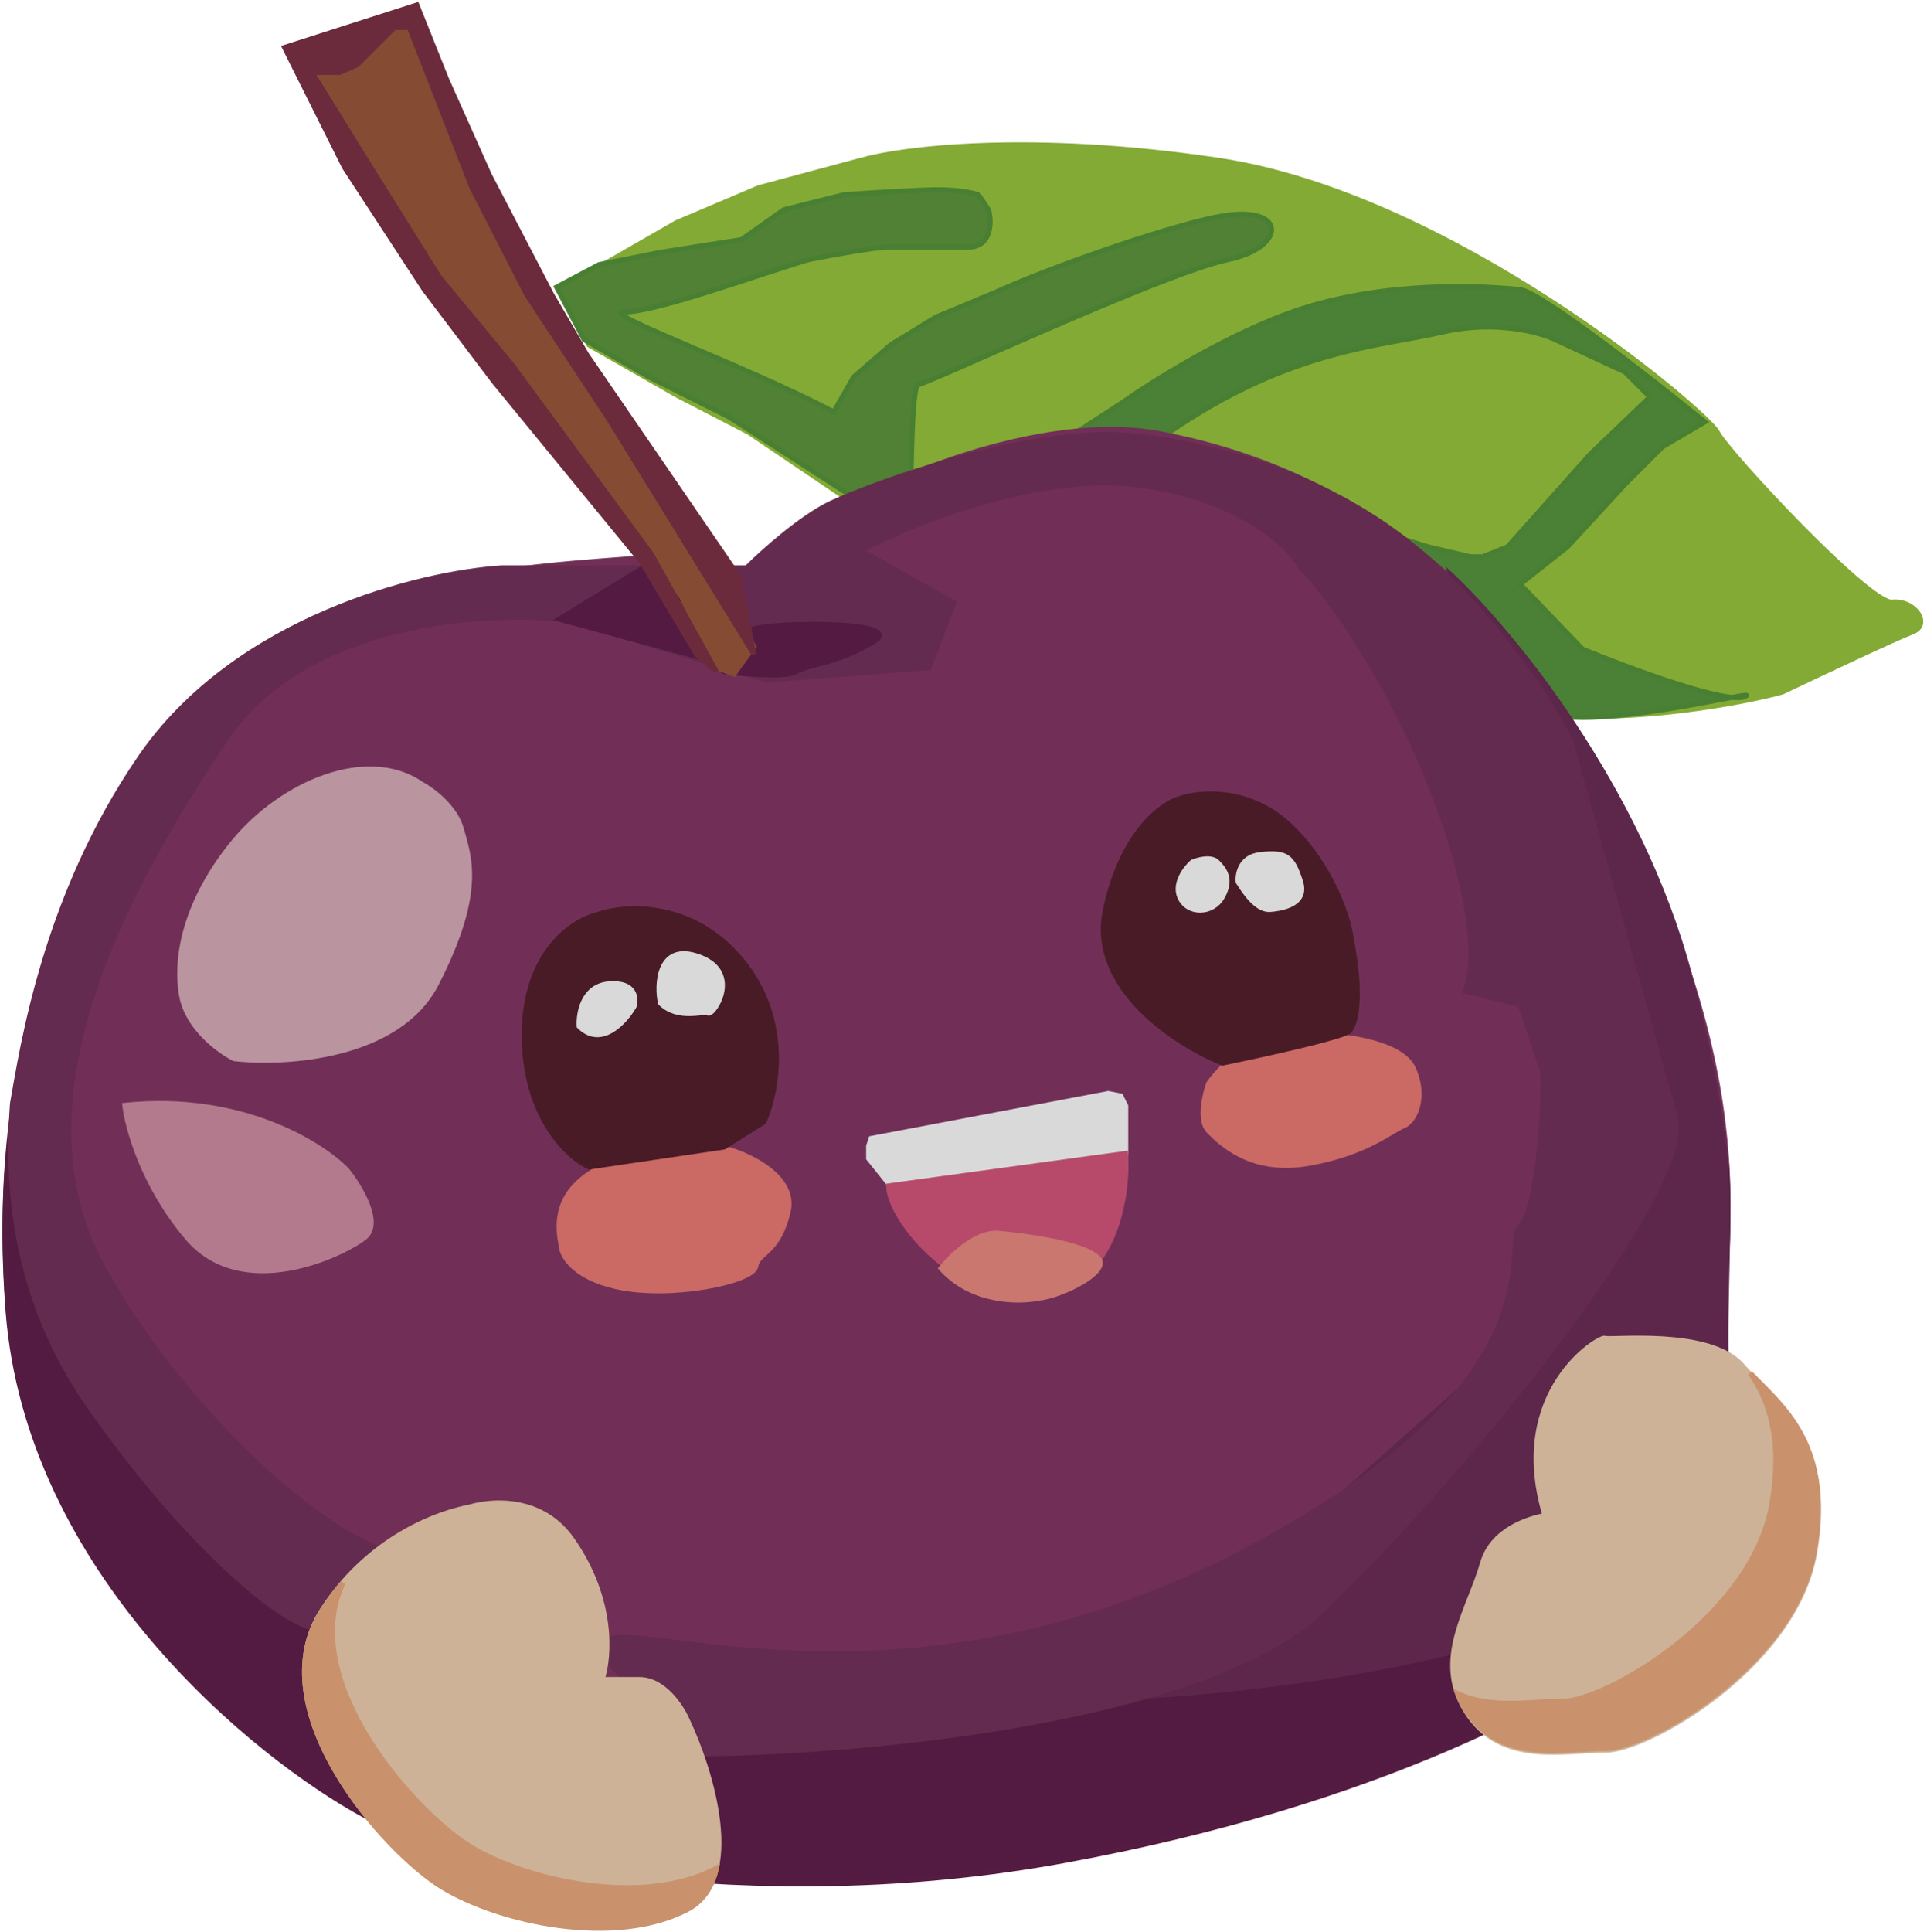 <svg width="386" height="387" viewBox="0 0 386 387" fill="none" xmlns="http://www.w3.org/2000/svg">
<path d="M135.5 44.592L112 58.092L118 69.092L135.5 79.092L150 86.592L170 100.092C208.667 113.759 290.7 141.492 309.5 143.092C328.3 144.692 349 140.759 357 138.592C364.333 135.092 379.8 127.792 383 126.592C387 125.092 383.5 120.092 379 120.592C374.5 121.092 346 90.592 344 86.592C342 82.592 291 39.092 244 32.092C206.4 26.492 180.667 29.759 172.5 32.092L152 37.592L135.5 44.592Z" fill="#83AA34" stroke="#83AA34"/>
<path d="M120 53L111.5 57.5L117 68L130 75.5L146 83.5L170 99L182.5 94.5C182.667 89.333 182.8 77 184 77C185.5 77 233.151 54.677 246 52C258 49.5 258 40.5 243.5 43.5C232.08 45.863 209.333 54 199.5 58.5L187.5 63.5L178.5 69L171 75.5L167 82.5C150 73.5 119.633 62.5 125 62.5C131.5 62.5 151.833 55 162 52C166.167 51.167 175.2 49.5 178 49.5H194C198.8 49.5 198.667 44 198 42L196 39C195 38.667 192 38 188 38C184 38 173.667 38.667 169 39L157 42L148.5 48L132.5 50.5L120 53Z" fill="#508135" stroke="#497F32"/>
<path d="M231.5 88.5L215 87L225 80.5C231.833 75.667 249.1 65 263.5 61C281.5 56 299.5 57.5 304.5 58C308.5 58.4 330.833 75.833 341.5 84.5L333 89.5L325.5 97L314 109.5L304.5 117L317 130C324.948 133.264 340.317 139.019 346.928 139.667C349.387 139.209 350.518 139.048 349.5 139.5C348.966 139.737 348.08 139.78 346.928 139.667C338.517 141.231 314.577 146.256 308 142C301.2 137.6 285.167 116.833 278 107L286 109.5L294.5 111.5H297L302 109.5L318.5 91L330.5 79.5L325.5 74.5L311.5 68C308.333 66.5 299.4 64.1 289 66.5C276 69.5 257 70 231.5 88.5Z" fill="#4A8136"/>
<path d="M231.5 88.5L215 87L225 80.5C231.833 75.667 249.1 65 263.5 61C281.5 56 299.5 57.5 304.5 58C308.5 58.4 330.833 75.833 341.5 84.5L333 89.5L325.5 97L314 109.5L304.5 117L317 130C326.333 133.833 345.9 141.1 349.5 139.5C354 137.5 316.5 147.5 308 142C301.2 137.6 285.167 116.833 278 107L286 109.5L294.5 111.5H297L302 109.5L318.5 91L330.5 79.5L325.5 74.5L311.5 68C308.333 66.5 299.4 64.1 289 66.5C276 69.5 257 70 231.5 88.5Z" stroke="#497F32"/>
<path d="M46.623 137.325C70.623 112.825 114.623 113.325 132.623 111.325C150.623 109.325 136.723 123.725 153.123 111.325C173.623 95.825 208.938 82.502 232.123 86.825C278.039 95.386 312.123 127.325 333.623 181.825C355.123 236.325 341.623 258.825 345.123 285.325C348.623 311.825 326.623 328.825 326.623 328.825C315.29 338.325 276.723 360.225 213.123 371.825C149.523 383.425 93.29 370.658 73.123 362.825C50.957 350.825 5.623 313.825 1.623 261.825C-3.377 196.825 22.623 161.825 46.623 137.325Z" fill="#712F58" stroke="#712F58"/>
<path fill-rule="evenodd" clip-rule="evenodd" d="M1.978 228C0.851 238.508 0.652 250.005 1.623 262.635C5.623 314.635 50.957 351.635 73.123 363.635C93.29 371.469 149.523 384.235 213.123 372.635C276.723 361.035 315.29 339.135 326.623 329.635C326.623 329.635 348.623 312.635 345.123 286.135C344.521 281.578 344.422 277.139 344.562 272.635C340.037 289.077 327.247 298.961 327.247 298.961C315.913 308.461 277.347 330.361 213.747 341.961C150.147 353.561 93.913 340.794 73.747 332.961C51.58 320.961 6.247 283.961 2.247 231.961C2.144 230.628 2.055 229.308 1.978 228ZM345.762 232C346.402 240.579 346.137 248.082 345.689 255.009C344.726 247.314 345.177 239.939 345.762 232Z" fill="#531B41"/>
<path d="M1.623 262.635L1.125 262.674L1.623 262.635ZM1.978 228L2.477 227.971L1.481 227.947L1.978 228ZM73.123 363.635L72.885 364.075L72.913 364.09L72.942 364.101L73.123 363.635ZM326.623 329.635L326.318 329.24L326.31 329.246L326.302 329.252L326.623 329.635ZM345.123 286.135L344.628 286.201L344.628 286.201L345.123 286.135ZM344.562 272.635L345.061 272.65L344.079 272.502L344.562 272.635ZM327.247 298.961L326.941 298.565L326.933 298.571L326.926 298.578L327.247 298.961ZM73.747 332.961L73.509 333.4L73.536 333.415L73.566 333.427L73.747 332.961ZM2.247 231.961L2.745 231.922L2.745 231.922L2.247 231.961ZM345.762 232L346.261 231.963L345.263 231.963L345.762 232ZM345.689 255.009L345.193 255.072L346.188 255.042L345.689 255.009ZM2.122 262.597C1.153 249.995 1.351 238.529 2.475 228.053L1.481 227.947C0.35 238.487 0.151 250.015 1.125 262.674L2.122 262.597ZM73.361 363.196C62.329 357.224 45.504 345.012 30.942 327.812C16.382 310.614 4.111 288.46 2.122 262.597L1.125 262.674C3.135 288.811 15.531 311.157 30.179 328.459C44.826 345.759 61.751 358.047 72.885 364.075L73.361 363.196ZM213.034 372.144C149.535 383.725 93.395 370.973 73.304 363.169L72.942 364.101C93.185 371.964 149.512 384.746 213.213 373.127L213.034 372.144ZM326.302 329.252C315.053 338.682 276.574 360.554 213.034 372.144L213.213 373.127C276.873 361.516 315.527 339.589 326.945 330.019L326.302 329.252ZM344.628 286.201C346.357 299.293 341.79 310.046 336.77 317.545C334.261 321.293 331.643 324.221 329.653 326.212C328.658 327.206 327.821 327.966 327.234 328.476C326.941 328.731 326.71 328.923 326.553 329.051C326.475 329.115 326.415 329.163 326.375 329.194C326.356 329.21 326.341 329.222 326.331 329.229C326.326 329.233 326.323 329.236 326.32 329.238C326.319 329.239 326.318 329.239 326.318 329.24C326.318 329.24 326.318 329.24 326.318 329.24C326.318 329.24 326.318 329.24 326.623 329.635C326.929 330.031 326.929 330.031 326.93 330.031C326.93 330.03 326.93 330.03 326.931 330.03C326.932 330.029 326.933 330.028 326.934 330.027C326.937 330.025 326.942 330.021 326.948 330.017C326.959 330.008 326.976 329.995 326.997 329.977C327.041 329.943 327.104 329.892 327.186 329.825C327.35 329.691 327.588 329.492 327.89 329.231C328.492 328.707 329.347 327.932 330.36 326.919C332.385 324.893 335.048 321.915 337.601 318.101C342.707 310.474 347.39 299.478 345.619 286.07L344.628 286.201ZM344.062 272.619C343.922 277.141 344.021 281.608 344.628 286.201L345.619 286.07C345.022 281.547 344.923 277.137 345.061 272.65L344.062 272.619ZM344.079 272.502C341.842 280.634 337.557 287.153 333.823 291.644C331.957 293.888 330.232 295.622 328.975 296.794C328.347 297.379 327.836 297.824 327.483 298.122C327.306 298.27 327.17 298.382 327.078 298.457C327.032 298.494 326.997 298.521 326.974 298.539C326.962 298.548 326.954 298.555 326.948 298.559C326.946 298.562 326.944 298.563 326.942 298.564C326.942 298.565 326.941 298.565 326.941 298.565C326.941 298.565 326.941 298.565 326.941 298.565C326.941 298.565 326.941 298.565 327.247 298.961C327.552 299.356 327.553 299.356 327.553 299.356C327.553 299.356 327.553 299.356 327.554 299.356C327.554 299.355 327.555 299.355 327.556 299.354C327.558 299.352 327.56 299.35 327.564 299.348C327.571 299.342 327.58 299.335 327.593 299.324C327.619 299.304 327.656 299.274 327.705 299.235C327.803 299.156 327.945 299.04 328.127 298.886C328.492 298.579 329.015 298.123 329.657 297.525C330.939 296.33 332.695 294.565 334.592 292.283C338.384 287.722 342.757 281.078 345.044 272.767L344.079 272.502ZM326.926 298.578C315.676 308.007 277.198 329.88 213.657 341.469L213.836 342.453C277.496 330.842 316.151 308.914 327.568 299.344L326.926 298.578ZM213.657 341.469C150.158 353.05 94.019 340.299 73.928 332.495L73.566 333.427C93.808 341.29 150.135 354.071 213.836 342.453L213.657 341.469ZM73.985 332.521C62.953 326.549 46.127 314.337 31.566 297.138C17.005 279.939 4.735 257.785 2.745 231.922L1.748 231.999C3.759 258.136 16.155 280.482 30.803 297.784C45.449 315.084 62.374 327.373 73.509 333.4L73.985 332.521ZM2.745 231.922C2.643 230.593 2.554 229.275 2.477 227.971L1.479 228.029C1.556 229.34 1.645 230.663 1.748 231.999L2.745 231.922ZM345.263 232.037C345.901 240.584 345.637 248.061 345.19 254.977L346.188 255.042C346.637 248.103 346.903 240.575 346.261 231.963L345.263 232.037ZM345.263 231.963C344.679 239.901 344.223 247.321 345.193 255.072L346.185 254.947C345.229 247.307 345.676 239.978 346.261 232.037L345.263 231.963Z" fill="#551C42"/>
<path d="M338.5 195.5C328.5 157.5 302.333 126 290.5 115L316.5 220.5L308 264.5L223 340C265.167 338.333 348.9 326.1 346.5 290.5C343.5 246 351 243 338.5 195.5Z" fill="#5D264B" stroke="#5D264B"/>
<path d="M264.585 322.723C241.385 344.723 172.918 350.89 141.585 351.223C130.585 339.39 113.4 329.2 123 328C135 326.5 187 344 250.5 310C314 276 300.5 249 304.5 245.5C307.7 242.7 309.333 224 309 214.5L304.5 201.223L293.5 198.5C297.167 188.667 291.385 167.023 282.585 148.223C273.785 129.423 264.252 117.39 260.585 113.723C258.252 109.39 248.585 100.023 228.585 97.223C208.585 94.423 182.918 104.723 172.585 110.223L191.085 120.723L186.085 133.723L153.585 136.223L114.085 124.223C97.751 122.223 61.085 124.223 45.085 148.223C25.085 178.223 2.085 220.223 20.585 253.723C35.385 280.523 60.833 304.167 75.5 310L62.5 326C53.833 323.667 34.785 306.023 17.585 281.223C0.385 256.423 1.833 231 2.5 221C4.5 209.833 8.885 179.723 28.085 151.723C47.285 123.723 84.418 114.723 100.585 113.723H149.585C152.752 110.557 160.585 103.523 166.585 100.723C174.085 97.223 206.085 85.223 226.585 87.223C247.085 89.223 270.585 97.223 288.085 113.723C302.085 126.923 311.585 142.223 314.585 148.223C320.252 168.723 332.385 212.523 335.585 223.723C339.585 237.723 293.585 295.223 264.585 322.723Z" fill="#632B50" stroke="#642B4F"/>
<path d="M296.987 313.02C298.96 306.142 306.654 304.02 309.487 303.52C301.987 278.52 320.487 267.52 321.487 268.02C322.487 268.52 342.487 266.02 348.987 273.52C355.487 281.02 367.495 287.827 363.487 311.02C359.547 333.821 329.822 350.666 321.487 350.52C313.632 350.383 299.661 354.094 292.987 341.52C287.687 331.533 294.378 322.12 296.987 313.02Z" fill="#CEB297" stroke="#CEB297"/>
<path fill-rule="evenodd" clip-rule="evenodd" d="M292 339.169C292.254 339.842 292.559 340.517 292.919 341.195C298.393 351.509 308.777 350.866 316.668 350.377C318.397 350.27 320.007 350.171 321.419 350.195C329.753 350.341 359.479 333.496 363.419 310.695C366.783 291.228 358.864 283.305 352.389 276.827C351.77 276.208 351.164 275.602 350.583 275C354.478 280.682 357.107 288.477 354.906 301.215C350.966 324.016 321.241 340.861 312.906 340.715C311.494 340.691 309.885 340.79 308.156 340.898C303.144 341.208 297.126 341.581 292 339.169Z" fill="#C9926C"/>
<path d="M292.919 341.195L292.477 341.43L292.477 341.43L292.919 341.195ZM292 339.169L292.213 338.717L291.096 338.191L291.532 339.346L292 339.169ZM316.668 350.377L316.699 350.876L316.699 350.876L316.668 350.377ZM321.419 350.195L321.428 349.695L321.428 349.695L321.419 350.195ZM363.419 310.695L363.912 310.78L363.912 310.78L363.419 310.695ZM352.389 276.827L352.035 277.181L352.035 277.181L352.389 276.827ZM350.583 275L350.942 274.653L350.17 275.283L350.583 275ZM354.906 301.215L355.399 301.301L355.399 301.301L354.906 301.215ZM312.906 340.715L312.915 340.216L312.915 340.216L312.906 340.715ZM308.156 340.898L308.187 341.397L308.156 340.898ZM293.361 340.961C293.01 340.301 292.714 339.645 292.468 338.992L291.532 339.346C291.794 340.039 292.108 340.733 292.477 341.43L293.361 340.961ZM316.637 349.878C312.678 350.124 308.188 350.398 304.008 349.352C299.86 348.314 296.022 345.976 293.361 340.961L292.477 341.43C295.29 346.728 299.381 349.225 303.766 350.322C308.12 351.412 312.767 351.12 316.699 350.876L316.637 349.878ZM321.428 349.695C319.992 349.67 318.361 349.772 316.637 349.878L316.699 350.876C318.434 350.769 320.022 350.671 321.41 350.695L321.428 349.695ZM362.926 310.61C360.987 321.833 352.683 331.646 343.758 338.657C339.303 342.156 334.714 344.941 330.728 346.84C326.719 348.749 323.388 349.73 321.428 349.695L321.41 350.695C323.617 350.734 327.127 349.663 331.158 347.743C335.213 345.811 339.865 342.987 344.376 339.443C353.382 332.368 361.911 322.358 363.912 310.78L362.926 310.61ZM352.035 277.181C355.277 280.424 358.812 283.966 361.138 289.097C363.459 294.215 364.594 300.958 362.926 310.61L363.912 310.78C365.608 300.965 364.465 294.014 362.049 288.684C359.638 283.367 355.976 279.709 352.743 276.474L352.035 277.181ZM350.223 275.347C350.808 275.953 351.417 276.562 352.035 277.181L352.743 276.474C352.123 275.854 351.52 275.251 350.942 274.653L350.223 275.347ZM350.17 275.283C353.986 280.849 356.594 288.511 354.413 301.13L355.399 301.301C357.62 288.444 354.969 280.514 350.995 274.717L350.17 275.283ZM354.413 301.13C352.474 312.353 344.17 322.166 335.245 329.177C330.791 332.677 326.202 335.461 322.216 337.36C318.206 339.27 314.875 340.25 312.915 340.216L312.897 341.215C315.104 341.254 318.614 340.183 322.646 338.263C326.7 336.331 331.352 333.507 335.863 329.963C344.87 322.888 353.398 312.879 355.399 301.301L354.413 301.13ZM312.915 340.216C311.479 340.19 309.848 340.292 308.125 340.399L308.187 341.397C309.921 341.289 311.509 341.191 312.897 341.215L312.915 340.216ZM308.125 340.399C303.087 340.711 297.204 341.064 292.213 338.717L291.787 339.621C297.049 342.097 303.2 341.705 308.187 341.397L308.125 340.399Z" fill="#C9926C"/>
<path d="M64.602 322.363C73.458 308.739 86.326 303.332 94.068 301.821C98.204 300.585 108.406 299.511 114.602 308.363C123.002 320.363 122.102 332.03 120.602 336.363H128.102C132.902 336.363 136.436 341.696 137.602 344.363C142.436 354.53 149.202 376.363 137.602 382.363C123.102 389.863 100.102 384.863 88.602 377.863C77.102 370.863 51.602 342.363 64.602 322.363Z" fill="#CEB297"/>
<path d="M97.602 301.363C90.936 301.696 75.002 306.363 64.602 322.363C51.602 342.363 77.102 370.863 88.602 377.863C100.102 384.863 123.102 389.863 137.602 382.363C149.202 376.363 142.436 354.53 137.602 344.363C136.436 341.696 132.902 336.363 128.102 336.363C123.302 336.363 121.102 336.363 120.602 336.363C122.102 332.03 123.002 320.363 114.602 308.363C104.102 293.363 82.102 306.863 97.602 301.363Z" stroke="#CEB297"/>
<path fill-rule="evenodd" clip-rule="evenodd" d="M68.712 317C67.275 318.653 65.896 320.468 64.602 322.458C51.602 342.458 77.102 370.958 88.602 377.958C100.102 384.958 123.102 389.958 137.602 382.458C140.892 380.757 142.704 377.782 143.503 374.161C143.405 374.216 143.306 374.269 143.205 374.321C128.705 381.821 105.705 376.821 94.205 369.821C83.209 363.128 59.415 336.78 68.712 317Z" fill="#C9926C"/>
<path d="M64.602 322.458L65.022 322.731L64.602 322.458ZM68.712 317L69.164 317.213L68.334 316.672L68.712 317ZM88.602 377.958L88.862 377.531L88.862 377.531L88.602 377.958ZM137.602 382.458L137.373 382.014L137.373 382.014L137.602 382.458ZM143.503 374.161L143.991 374.269L144.23 373.185L143.26 373.724L143.503 374.161ZM143.205 374.321L142.975 373.877L142.975 373.877L143.205 374.321ZM94.205 369.821L94.465 369.394L94.465 369.394L94.205 369.821ZM65.022 322.731C66.302 320.76 67.668 318.964 69.089 317.328L68.334 316.672C66.883 318.342 65.49 320.176 64.183 322.186L65.022 322.731ZM88.862 377.531C83.191 374.079 73.996 365.267 67.846 354.829C61.686 344.376 58.682 332.483 65.022 322.731L64.183 322.186C57.523 332.433 60.769 344.79 66.984 355.337C73.208 365.899 82.514 374.837 88.342 378.385L88.862 377.531ZM137.373 382.014C130.249 385.698 120.991 386.33 112.043 385.15C103.1 383.97 94.544 380.989 88.862 377.531L88.342 378.385C94.161 381.927 102.855 384.946 111.912 386.141C120.964 387.336 130.455 386.718 137.832 382.902L137.373 382.014ZM143.015 374.054C142.239 377.571 140.496 380.398 137.373 382.014L137.832 382.902C141.287 381.115 143.17 377.993 143.991 374.269L143.015 374.054ZM143.26 373.724C143.166 373.776 143.071 373.827 142.975 373.877L143.435 374.765C143.54 374.711 143.643 374.655 143.746 374.598L143.26 373.724ZM142.975 373.877C135.852 377.561 126.593 378.194 117.645 377.013C108.702 375.833 100.146 372.852 94.465 369.394L93.945 370.248C99.763 373.79 108.457 376.809 117.514 378.004C126.566 379.199 136.058 378.581 143.435 374.765L142.975 373.877ZM94.465 369.394C89.043 366.094 80.399 357.894 74.273 348.054C68.137 338.198 64.628 326.864 69.164 317.213L68.259 316.787C63.499 326.916 67.239 338.646 73.424 348.583C79.62 358.535 88.371 366.855 93.945 370.248L94.465 369.394Z" fill="#C9926C"/>
<path d="M37.5 247.864C28.7 237.464 25.5 225.864 25 221.364C48.2 218.964 64.333 229.03 69.5 234.364C72.167 237.697 76.6 245.064 73 247.864C68.5 251.364 48.5 260.864 37.5 247.864Z" fill="#B27A8C" stroke="#B27A8C"/>
<path d="M123.368 257.669C114.568 255.669 112.368 251.169 112.368 249.169C110.368 239.169 116.868 235.169 123.368 232.169C128.568 229.769 140.535 229.836 145.868 230.169C150.535 231.502 159.468 235.869 157.868 242.669C155.868 251.169 151.868 250.669 151.368 253.669C150.868 256.669 134.368 260.169 123.368 257.669Z" fill="#CB6965" stroke="#CB6965"/>
<path d="M105 207.222C105 223.622 113.667 231.722 118 233.722L145 229.722L153 224.722C155.667 218.889 158.5 204.222 148.5 192.222C138.5 180.222 125 181.222 119.5 183.222C114.667 184.389 105 190.822 105 207.222Z" fill="#491B26" stroke="#491B26"/>
<path d="M122.017 197.034C116.817 197.434 115.851 202.867 116.017 205.534C120.417 209.934 125.184 204.701 127.017 201.534C127.517 199.867 127.217 196.634 122.017 197.034Z" fill="#D9D9D9" stroke="#D9D9D9"/>
<path d="M139.302 191.379C131.933 189.166 131.469 197.212 132.302 200.879C135.802 204.379 140.96 202.34 141.802 202.879C142.902 203.583 149.002 194.291 139.302 191.379Z" fill="#D9D9D9" stroke="#D9D9D9"/>
<path d="M258.604 207C251.004 207 244.438 213.667 242.104 217C241.271 219.333 240.104 224.5 242.104 226.5C244.604 229 250.604 235 262.104 233C273.604 231 278.604 226.5 281.104 225.5C283.604 224.5 285.604 219.5 283.104 214C280.604 208.5 268.104 207 258.604 207Z" fill="#CB6965" stroke="#CB6965"/>
<path d="M221.385 182.404C218.185 198.004 235.718 209.237 244.885 212.904C253.052 211.237 269.585 207.604 270.385 206.404C271.385 204.904 271.885 202.904 271.885 198.404C271.885 194.804 270.885 188.904 270.385 186.404C269.552 182.237 265.885 172.104 257.885 164.904C249.885 157.704 240.218 158.571 236.385 159.904C232.718 160.904 224.585 166.804 221.385 182.404Z" fill="#491B26" stroke="#491B26"/>
<path d="M236.329 179.663C235.129 176.863 237.496 173.829 238.829 172.663C239.996 172.163 242.629 171.463 243.829 172.663C245.329 174.163 246.829 176.163 244.829 179.663C242.829 183.163 237.829 183.163 236.329 179.663Z" fill="#D9D9D9" stroke="#D9D9D9"/>
<path d="M252.523 171.137C248.523 171.537 247.856 174.97 248.023 176.637C250.523 180.637 252.531 182.317 254.523 182.137L254.534 182.136C255.848 182.017 262.018 181.459 260.523 176.637C258.867 171.298 257.523 170.637 252.523 171.137Z" fill="#D9D9D9" stroke="#D9D9D9"/>
<path d="M92.404 166.014C91.204 161.614 86.571 158.18 84.404 157.014C73.404 149.514 56.404 157.014 46.904 168.514C37.404 180.014 34.904 191.514 36.404 199.514C37.604 205.914 43.904 210.514 46.904 212.014C57.237 213.18 79.804 211.814 87.404 197.014C96.904 178.514 93.904 171.514 92.404 166.014Z" fill="#BA949F" stroke="#BA949F"/>
<path d="M225.5 231L178 237L174 232V229.5L174.5 228L222 219L224.5 219.5L225.5 221.5V231Z" fill="#D9D9D9" stroke="#D9D9D9"/>
<path d="M225.5 231L178 237.5C178 244 192 262 209.5 259C223.5 256.6 226 239.333 225.5 231Z" fill="#B74A6B" stroke="#B74A6B"/>
<path d="M200 247C195.6 246.6 190.5 251.5 188.5 254C194.5 260.8 204 260.833 208 260C212.684 259.552 222.471 254.658 220 252C217.255 249.048 205.5 247.5 200 247Z" fill="#C9776F" stroke="#C9776F"/>
<path d="M112 124L130 113C136.5 118.167 149.6 128.1 150 126.5C150.5 124.5 182.5 124 175 128.5C167.5 133 162 133 159.5 134.5C157.5 135.7 149 135 145 134.5L141.5 132L112 124Z" fill="#551A41" stroke="#551A41"/>
<path d="M147 135L151 129.5L135 99.5L120.5 78L105 53.5L96.5 36L83 2L75.5 5.5L63 10.5H60.5L61.5 15.5L65.5 21.5L79 42.5L95.5 68.5L117.5 94.5L136.5 119.5L143 133.5L147 135Z" fill="#854B33" stroke="#854B33"/>
<path d="M117.5 71L148 115.5L151 131L122 84L105.5 59L94.5 37.5L82 5.5H79L71.5 13L68 14.5H62.5L73 31.5L88 55.5L102.5 73L130.5 111L143.5 134.5L139.5 131L128.5 112.5L99 76.5L85 58L69 33.5L57 9.5L83.5 1L89.5 16L98 35L110.5 59L117.5 71Z" fill="#6B2B3C" stroke="#6B2B3C"/>
</svg>
